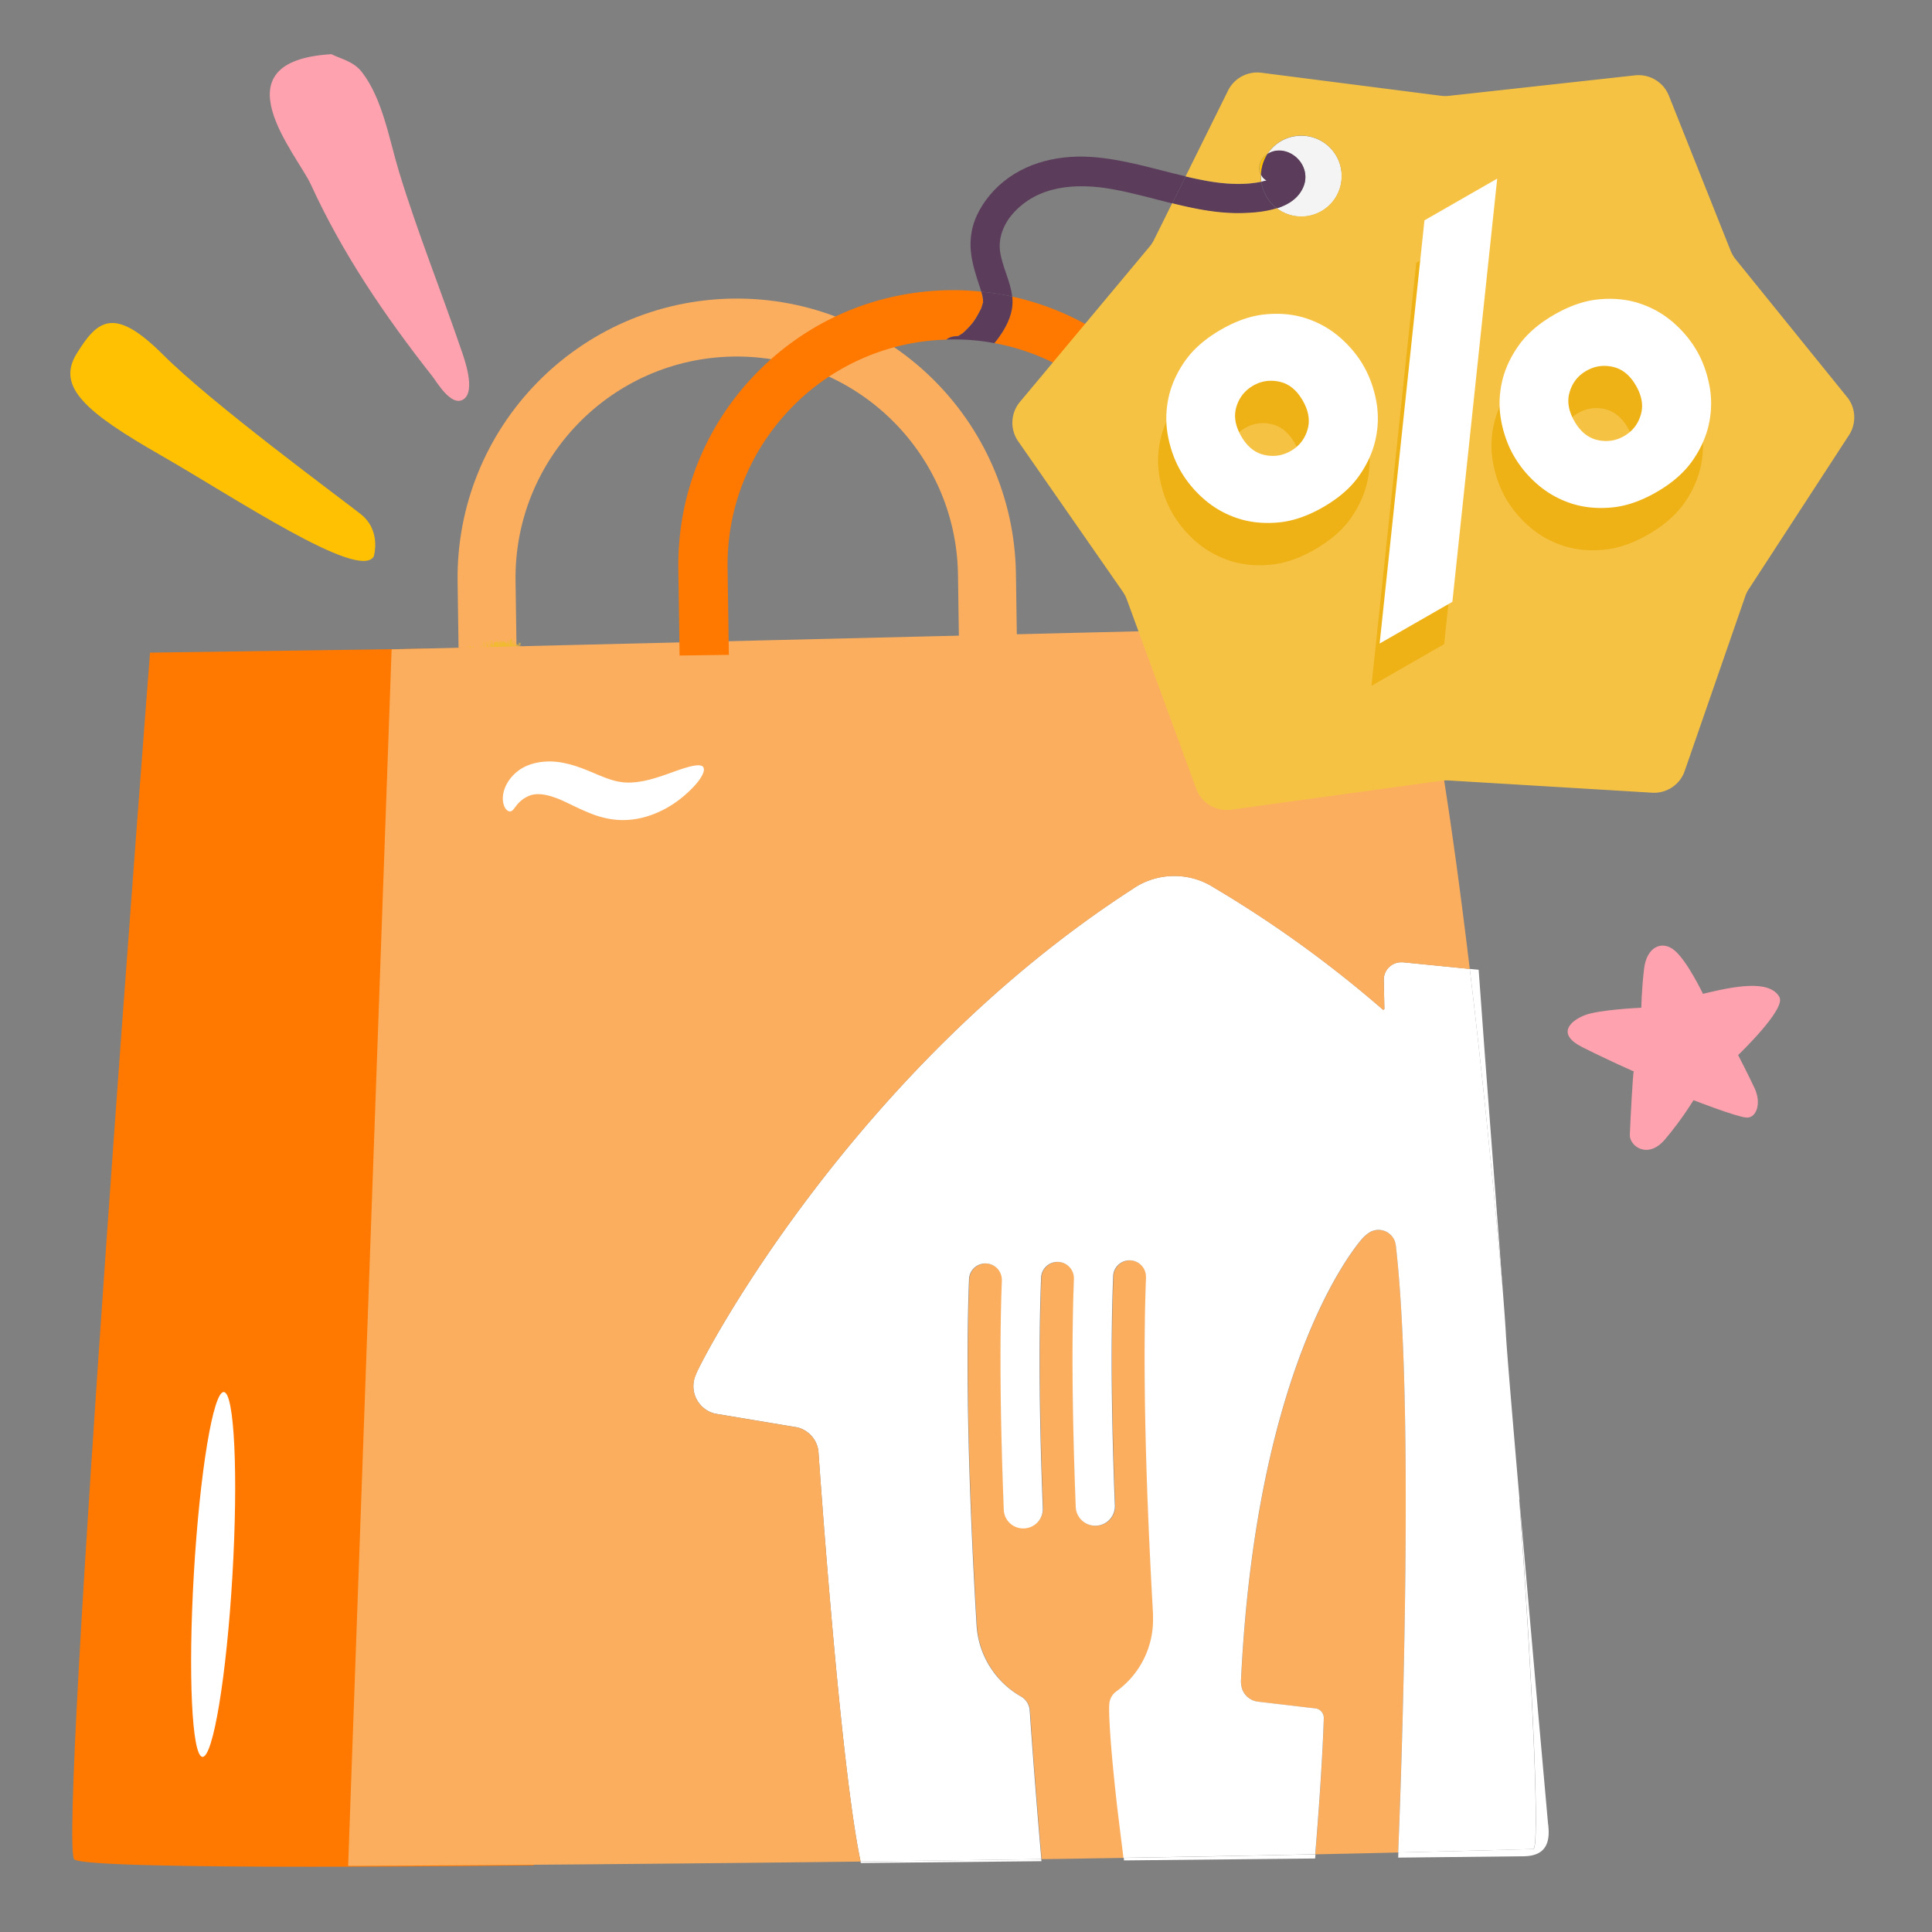 <svg id="Illustration" xmlns="http://www.w3.org/2000/svg" viewBox="0 0 200 200"><rect x="0" y="0" width="200" height="200" fill="#808080" stroke="none"/><defs><style>.cls-1{fill:none}.cls-4{fill:#f0ba31}.cls-5{fill:#f4f4f4}.cls-6{fill:#ffecd6}.cls-7{fill:#ffa2af}.cls-8{fill:#fbae5e}.cls-9{fill:#fff}.cls-11{fill:#ffc101}.cls-12{fill:#ff7800}.cls-13{fill:#5b3d5b}</style></defs><path class="cls-11" d="M38.67 57.64c-1.61 2.43-14.27-6.06-21.99-10.49-7.73-4.43-10.88-7.08-8.75-10.53s3.84-5 8.92.07c5.07 5.08 18.27 14.78 20.48 16.52 2.21 1.74 1.35 4.43 1.35 4.43z"/><path class="cls-7" d="M34.31 5.61c-12.08.71-3.56 10.37-2.13 13.49 3.26 7.12 7.63 13.57 12.55 19.82.47.59 1.97 3.22 3.23 2.43 1.36-.85.05-4.36-.2-5.1-2.09-6.12-4.53-12.18-6.43-18.39-1.02-3.33-1.7-7.6-3.86-10.39-.89-1.15-2.23-1.38-3.16-1.86zM184.22 103.24c-1.02-1.9-4.78-1.12-7.93-.36 0 0-1.57-3.29-2.89-4.45s-2.93-.42-3.2 1.82-.29 4.07-.29 4.07-4.43.19-5.9.79c-1.47.59-2.9 1.93-.23 3.28s5.44 2.57 5.35 2.52-.37 5.41-.41 6.57 1.86 2.58 3.65.46c1.79-2.12 2.94-4.05 2.94-4.05s4.44 1.73 5.48 1.8 1.58-1.48.84-3.05c-.74-1.57-1.7-3.42-1.7-3.42s4.95-4.73 4.28-5.98z"/><path d="m50.5 69.14-.13-8.96c-.2-14.3 11.23-26.06 25.53-26.27 14.3-.2 26.06 11.23 26.27 25.53l.13 8.96" style="stroke:#fbae5e;stroke-miterlimit:10;stroke-width:6px;fill:none"/><path class="cls-12" d="M7.7 192.51c-1.79-1.19 7.83-124.95 7.83-124.95l51.23-.73-11.5 126.27s-45.77.59-47.55-.6z"/><path class="cls-6" d="M68.58 83.31s0-.01-.01-.02c0 .03.01.04.01.02zM67.25 83.53s-.04-.04-.06-.05c0 .02.01.05.02.06l.03-.02zM60.86 82.26v-.07.08zM65.77 83.96s-.04.01-.06.03c.04 0 .05 0 .06-.03zM67.7 83.84s-.04-.03-.05-.03c.02.02.03.03.05.03zM68.58 83.25c0 .06.04.03 0 0zM68.98 82.98h-.04c.01.01.03.02.04 0zM68.9 82.97h.04c-.01-.01-.02-.02-.04 0zM54.44 81.42s.05.06.08.08c.06-.22-.14 0-.05-.2-.03 0-.05.03-.07.06l.05.21c.05-.08-.04-.07-.01-.15zM60.46 81.84v.02c0-.1 0-.13-.04-.17-.04.15.04.36-.03.53.01-.02.04-.01.06 0-.04-.13 0-.27.02-.38zM60.44 82.22v.01c0 .02 0 .04.01.05.01 0 .02 0 .03.02 0-.04-.03-.07-.05-.08zM55.48 81.47l.04.02c-.02-.04-.03-.04-.04-.02zM65.77 81.28s.03-.04.04-.07c-.02.01-.03.04-.04.07zM61.2 82.02s.02.03.04.03c0 0 .01 0 .02-.01l-.06-.02zM58.82 84.12c.02-.24-.02.02-.08-.12l-.04.13s.09 0 .12-.01zM54.4 81.35v.02-.02zM57.37 84.23s-.02-.02-.02-.03c0 .01.01.03.02.03zM60.73 82.31h.19l-.06-.05c-.02.12-.11-.09-.13.05zM63.48 81.89s.08-.15.03-.22c-.02.09-.08-.06-.09.07v-.01c.03.08.06.15.07.16zm-3.03.95c0-.1.02-.21 0-.29 0-.03-.02-.06-.01-.08-.03-.02-.05-.04-.07-.01 0 .33-.05.38.07.38zM61.42 81.45h-.03.03z"/><path class="cls-6" d="M60.39 82.46s.03.05.07.09c0-.04-.03-.07-.07-.09zM67.22 83.96s-.01.01-.02.03c0-.01.01-.02.02-.03zM67.27 83.9s.11-.03.12-.14c-.06.05-.11.08-.17.2.03-.01.06.06.05-.06zM66.74 83.87c.03-.06.07-.03.05-.13-.02-.04-.07.06-.05.13zM63.02 81.12c-.05-.05-.08 0-.06.13.06 0 .02-.09.06-.13zM62.89 81.29l-.01-.07-.04-.11.05.18zM62.53 81.09s.01-.05.02-.06c-.02.02-.04.04-.02.06zM62.56 81.02zM62.58 81.06v-.08s-.01.02-.03.03c0 0 .02 0 .03.04zM62.42 81.07l.08.22c.07-.11-.08-.11-.02-.34l-.05.13zM62.18 81.14c-.07-.07-.15.28-.19.02-.18.14.06.43-.15.54.2.13.08-.5.26-.36-.09-.16.05-.13.08-.19zM62.23 81.57c0-.13-.08-.14-.1-.05.02.01.07.19.1.05zM61.83 81.27l-.06-.1-.01.08.07.02zM61.62 81.22l.05-.15c-.02.06-.1.05-.05.15zM61.31 81.04c-.05-.05-.09.3.02.22h-.03c0-.07-.06-.19 0-.22zM60.65 81.61s.08-.04.07-.11l-.09.07.03.04zM60.69 82.46c.04.21.09-.02.16.05-.07-.04-.07-.07-.16-.05zM60.52 81.32c.02-.09.07-.03.09-.02-.02-.12-.08-.09-.09.02zM60.37 81.4c-.03-.08 0-.12-.02-.18-.07-.09-.14-.08-.18.04.02.09.05.33.03.44.11-.08.15-.47.21-.17l.08-.37c-.09-.06-.06.26-.12.24zM60.62 82.09l-.06-.12c.02.12-.03.14-.06.18.02.27.09-.04.12-.06zM59.78 81.58l-.12.07.04.01.08-.08zM59.69 81.5v-.08l-.09.15.09-.07zM59.56 81.41l.02.01.07-.07-.09.06zM59.3 81.37l.03.11s.1.09.09-.06c-.03.05-.09.04-.11-.05zM58.55 84.28c.02-.08 0-.14-.01-.21l-.03.19s.03-.03.04.01zM58.39 83.97l-.08.22c.11.03.12-.14.21-.18-.04-.07-.09.09-.14.03l.02-.08zM56.55 83.87c0-.14-.02-.12.05-.22-.09.09-.17.06-.28.09.02.09-.05.25-.01.21l.12-.09v.1c.07.11.03-.16.13-.09zM51.71 82.54c0-.07 0-.13-.02-.19-.07.08.04.18.02.19z"/><path class="cls-8" d="M114.86 176.46c.02-.54.29-1.05.73-1.36a9.154 9.154 0 0 0 3.81-7.62v-.39c-.65-11.43-1.12-24.46-.73-34.78v-.13c0-.94-.76-1.7-1.7-1.7s-1.7.76-1.7 1.7c-.28 7.05-.15 15.42.18 23.67a2.03 2.03 0 0 1-1.95 2.1 2.03 2.03 0 0 1-2.1-1.95c-.32-8.19-.46-16.49-.19-23.53v-.13c0-.94-.76-1.7-1.7-1.7s-1.7.76-1.7 1.7c-.28 7.1-.15 15.5.18 23.79a2.023 2.023 0 0 1-4.04.16c-.32-8.23-.46-16.59-.19-23.66v-.13c0-.94-.77-1.7-1.71-1.7s-1.7.76-1.7 1.7c-.42 10.61.09 24.14.79 35.85a9.164 9.164 0 0 0 4.6 7.29c.51.3.85.83.89 1.42.01.18.04.4.04.57.41 5.85.87 11.45 1.17 14.83 2.83-.04 5.68-.09 8.53-.13-.17-1.37-.41-3.25-.69-5.62-.95-8.5-.78-10.25-.78-10.25zM144.54 129.24c-.02-.28-.08-.55-.16-.81a1.54 1.54 0 0 0-.23-.39c-.6-.79-1.73-.95-2.52-.35-.19.13-.37.29-.53.46 0 0-10.96 11.69-12.62 45.73-.02.3.01.61.09.9.23.76.91 1.31 1.7 1.39l5.86.69c.51.04.9.45.92.96 0 0-.13 5.06-.89 14.14 2.89-.06 5.76-.12 8.58-.19.13-3.4.4-10.75.59-19.48.3-14.2.39-32.39-.8-43.06z"/><path class="cls-9" d="M116.36 192.59c6.66-.07 13.56-.14 19.78-.2.01-.15.02-.29.04-.43-6.54.14-13.21.26-19.85.37l.03.26zM89.11 192.86l18.7-.19c0-.07-.01-.15-.02-.22-6.39.09-12.68.18-18.71.25l.03.16zM153.07 100.39l-.92-.09c1.29 10.74 2.44 22.29 3.43 33.44-.59-7.96-1.84-23.79-2.51-33.35zM160.26 188.87c-.07-.75-1.71-19.12-2.97-33.64 1.48 20.62 2.1 36.16 1.45 36.18-4.5.13-9.19.25-13.98.36 0 .19-.01.37-.02.53 7.2-.07 12.31-.13 13.02-.14 2.75-.04 2.63-2.11 2.51-3.3z"/><path class="cls-9" d="M157.3 155.23c-.72-8.35-1.32-15.43-1.41-17.13-.04-.76-.15-2.3-.31-4.36-.98-11.15-2.14-22.7-3.43-33.44l-6.92-.69h-.22a1.8 1.8 0 0 0-1.76 1.84l.06 2.96c0 .06-.05.11-.11.11-.03 0-.05 0-.07-.03-5.44-4.72-11.29-8.95-17.48-12.62a7.517 7.517 0 0 0-4.25-1.19c-1.5.03-2.96.51-4.19 1.37-29.02 18.78-44.59 48.63-45.18 50.26a2.923 2.923 0 0 0 2.01 4.03l8.51 1.42c1.15.29 2.01 1.25 2.17 2.43.1 1.44 2.25 32.56 4.37 42.51 6.04-.07 12.32-.15 18.71-.25-.3-3.39-.76-8.98-1.17-14.83 0-.18-.03-.4-.04-.57-.04-.59-.38-1.13-.89-1.42a9.149 9.149 0 0 1-4.6-7.29c-.7-11.71-1.2-25.24-.79-35.85 0-.94.76-1.7 1.7-1.7s1.7.76 1.7 1.7v.13c-.27 7.07-.12 15.42.2 23.66a2.01 2.01 0 0 0 2.1 1.94 2.01 2.01 0 0 0 1.94-2.1c-.33-8.29-.46-16.69-.18-23.79 0-.94.76-1.7 1.7-1.7s1.7.76 1.7 1.7v.13c-.27 7.04-.13 15.33.19 23.53.04 1.12.98 1.99 2.1 1.95 1.12-.04 1.99-.98 1.95-2.1-.33-8.25-.46-16.63-.18-23.67 0-.94.76-1.7 1.7-1.7s1.7.76 1.7 1.7v.13c-.39 10.31.08 23.35.73 34.78v.39a9.132 9.132 0 0 1-3.8 7.62c-.44.32-.71.82-.73 1.36 0 0-.17 1.76.78 10.25.28 2.37.52 4.25.69 5.62 6.63-.11 13.3-.23 19.85-.37.76-9.08.89-14.14.89-14.14a.995.995 0 0 0-.92-.96l-5.86-.69c-.8-.08-1.47-.63-1.7-1.39-.08-.29-.11-.6-.09-.9 1.65-34.04 12.62-45.73 12.62-45.73.16-.17.34-.33.53-.46.79-.6 1.92-.44 2.52.35.09.12.17.25.23.39.09.26.14.53.16.81 1.19 10.67 1.1 28.86.8 43.06-.18 8.72-.45 16.07-.59 19.48 4.79-.11 9.48-.23 13.98-.36.65-.02.04-15.56-1.45-36.18z"/><path class="cls-4" d="M54 66.89c-.04-.18-.02-.06-.02-.03l.02.03zM53.98 66.86l-.02-.02s.01.03.02.02zM53.86 66.76c-.02-.14.06.04.02-.18-.05-.12-.07-.06-.02.18zM53.93 66.89l-.03-.12.03.19v-.07zM53.97 66.99l-.02-.04v.12l.02-.08zM53.77 66.69v-.04c.07.15.06.22.1.32.03 0-.08-.33-.03-.29-.04-.15-.05.01-.11-.22-.05-.07.03.14.04.23zM52.84 68.28v-.02c0 .02.01.04 0 .02zM52.55 68.54s-.02-.04-.03-.04c0 .02.02.04.02.06v-.02zM52.94 67.79s.02.04.03.05c-.01-.03-.02-.05-.03-.05zM50.54 67.52s0-.04-.02-.07v.06h.02zM52.26 69v.03s.01 0 0-.03zM53.06 67.74s0 .02.01.02v-.02zM52.74 68.82s-.02-.03-.02-.02c0 .02.02.02.02.02zM53.38 66.52s-.01 0 0 .02c.01.03.02.04 0-.02zM53.26 66.57c0-.03 0-.02 0 0zM53.18 66.57c0-.02 0-.02 0 0zM53.37 66.54c-.03-.09-.11-.39-.04-.06v.04c-.01-.07 0 .06 0 .07 0 .03.02.06.02.08 0 0 .01 0 .03.03.03.07 0-.09-.01-.16zM52.83 68.22c.02.06.02.03 0 0zM52.87 67.95h-.01c0 .01.01.02.01 0zM53.29 67.93v-.01.01zM52.85 67.94h.01c0-.01-.01-.02-.01 0zM53.13 67.78zM48.63 66.9s.03.05.04.08c-.04-.22-.04 0-.06-.19v.07l.06.2c0-.08-.03-.07-.04-.15zM50.33 67.12v.02c-.02-.09-.02-.12-.05-.17.03.14.1.35.12.51 0-.02 0-.01.02 0-.04-.12-.07-.26-.09-.37zM50.42 67.49v.01c0 .02.01.04.02.05l.01.02c-.01-.04-.02-.06-.03-.08zM48.92 66.92s0 .01.01.02c-.01-.04-.02-.04-.01-.02zM51.61 66.41v-.07.07zM50.57 67.27s.01.02.02.03v-.01l-.02-.02zM50.45 69.39c-.05-.23 0 .02-.05-.11l.02.13s.02 0 .03-.02zM48.61 66.84v.02-.02zM50.1 69.53s0-.02-.01-.03c0 .01 0 .02.01.03z"/><path class="cls-4" d="M50.52 67.57h.05l-.03-.05c.02.12-.05-.09-.02.05z"/><path class="cls-4" d="m50.69 69.47.04.14c-.03-.31.14.1.06-.33.19.48-.08-.45.09-.02l-.02-.07c.2.04.45.25.55-.03l.03.1c.31.1.51-.17.79-.16 0-.1-.07-.31-.08-.43.01 0 .03-.01.06.11 0 .07.04.18.04.22.03-.02.1.11.09-.04l-.06-.15c0-.07.02-.03.03-.02.02.08.08.25.08.29-.05-.4.09.16.09 0-.08-.33-.09-.62-.11-.87l.04.08s.06.24.03.23c.05.09.04-.06.08-.01a.873.873 0 0 1-.05-.23c.03.04.07.21.1.22v.11c.05.12.02-.05.03-.07.04.14.07.16.11.31-.02-.2.01-.09 0-.22-.07-.14-.04-.18-.07-.3l-.02.06c.07.08 0 .03.06.26-.05-.1-.07-.4-.1-.35 0-.13.05-.03.04-.23-.01.05-.04-.16-.07-.22.03-.02.03.08.08.23.02-.01.06.12.03-.06.05.06.04.18.08.27.03.17-.13-.18.01.34-.01 0 .02.21 0 .21.04.06.11.23.1.1l-.08-.29s-.03-.21-.01-.19c.02.09.06.21.07.18-.01-.04-.02-.03-.03-.08.02-.03-.03-.23-.01-.29-.05-.07-.07-.16-.13-.28-.05-.21 0-.03.02-.06 0 .03 0 .03.02.07v-.1c.04.08.06.3.12.39.06.17 0-.1.04 0 0-.02-.01-.04-.02-.05l.01.01v-.01c0-.03.03-.02 0-.18.02.07 0-.02 0-.07 0-.06-.03-.25.05 0 .03.02.07.1.08.18l.05.05.05.2c.02-.06-.02-.18-.05-.39.05.11.07 0 .06-.07h.01l-.03-.08s0-.1.01-.11c0-.02-.01-.03 0 0l.01.01c0 .02 0 .02 0 0l.02.07c.08.21 0-.13.04-.06v.02c.03.05.12.33.08.16v-.06l.02.03s-.01-.02-.02-.03c0-.06-.02-.13-.01-.09l.04.03s.01 0 .01-.03l.03.08s.02.03.03.06c.11.28.02-.16.13.08-.03-.14-.06-.2-.08-.27-.02-.11-.02-.21-.03-.29.07.19.17.34.23.62.04.01-.05-.17-.06-.27s-.05-.11-.09-.22c-.04-.15-.02-.2 0-.16l.05.21c.01-.08-.08-.4-.11-.62.05.08.08.27.14.46v-.06l.05.16c0-.05-.03-.2.01-.14.02.15.07.14.1.35.03.05-.05-.26.01-.05-.04-.17-.03-.08-.05-.13-.07-.24 0-.12 0-.19.03.13.03.15.07.23-.02-.1-.03-.17.01-.06-.04-.16.01-.04.03-.03a.997.997 0 0 1-.1-.28c0-.07 0-.1.02-.08l-.03-.07c-.04-.24.07.16.08.08.01.1 0 .1.03.22 0-.08-.02-.2-.02-.28l.08.23c-.03-.12.03 0-.02-.15.05.1.03.2.06.31.06.1-.04-.27.05-.04l.03.15s.01-.08.03 0c-.01-.05-.01-.03-.02-.03-.08-.32-.01-.24-.1-.56l-.02-.02c0-.07-.04-.3 0-.18.04.1.05.23.06.31.03.02-.08-.37-.04-.34-.03-.05-.05-.17-.07-.25-.02-.02-.07-.07-.02.06v.03c.03.09.03.12.04.16-.02 0-.05-.15-.07-.21-.05-.04.08.33.05.33l-.02-.06c0 .09-.01.11.04.31-.07-.21-.01.09-.06-.03-.12-.47.06.02 0-.24-.04-.09-.05-.23-.07-.33v.21c-.02-.06-.09-.29-.06-.12 0 .07.05.26.02.2-.01-.04-.03-.12-.04-.15-.03-.04.01.11.02.15-.03-.04-.04-.19-.07-.24.03.19-.04-.04-.05-.02.08.26.03.38.13.6v.19c-.04-.13-.06-.38-.13-.6h.03c-.09-.33 0 .23-.12-.13-.02-.01 0 .04-.08-.12l.08.29c-.03-.06-.08-.22-.1-.28 0 .02-.01.02-.03 0 0-.04-.02-.08-.01-.1-.05-.16-.04-.1-.02-.01.01.08 0 .07 0 .07l-.02-.11s0 .06.01.11v.03c.02.05.07.22.1.29-.07-.11-.08-.04-.17-.27-.02-.09-.04-.19-.04-.2-.03-.04 0 .11.03.24v.01a.777.777 0 0 0-.06-.16c0-.03-.02-.05-.03-.06.06.23 0 .13.02.23.01.02.02.02.03 0 .03.16.06.34.02.22-.02-.15-.09-.24-.07-.31-.1-.29.04.22-.01.12l-.05-.11c-.04-.17 0-.09-.02-.15v.02c-.03-.13.04-.06.02-.26l-.08-.08c-.02.22-.16.01-.12.4 0 .02.01.05.03.11v-.04.13c-.05-.16-.09-.18-.14-.3q.04.1.08.23c.04.17.06.24.02.19-.03-.12-.02-.12-.06-.21.02.06.04.14.03.16-.03-.08-.05-.09-.09-.21 0-.03.01 0 .02.02 0-.03-.05-.1-.06-.21v.04c-.05-.1-.04-.16-.07-.22-.01.09.04.37.04.46a4.29 4.29 0 0 1-.07-.26c-.04-.08.03.31 0 .33-.02-.08 0-.05 0-.09-.11-.08-.17-.07-.32-.31l.05.28-.07-.18c-.13-.16-.14.04-.19.14-.02.02-.06-.19-.1-.26-.06-.02 0 .3-.02.37-.02-.09-.07-.33-.09-.33.02.08.05.21.02.16l-.02-.09c-.04-.12-.03 0-.06-.05-.04.02-.03.22 0 .54-.05-.02-.07-.3-.1-.36.05.09 0-.05-.01-.15 0 .08 0 .13-.06-.06-.02.02-.03.01-.01.15 0-.07.03.03.04.13-.03-.06-.06.02-.12-.23-.08.07-.21.05-.31.09.02.13.03.05.04.14.02.17-.04-.08-.03.06l-.03-.14v.38c-.04-.15-.06-.12-.06-.22 0 .03-.2-.65-.18-.51l.18.64c.02.06-.01.03 0 .07-.05-.12-.1-.27-.11-.26-.05-.16-.02-.13 0-.13-.07-.27-.09-.16-.13-.41-.01.05.04.14.05.24l-.04-.05.04.09c0 .09.05.29-.01.15l.04.27c-.06-.21-.03-.03-.06-.08l-.03-.14s-.03-.02-.06-.1c-.04-.19.03.04-.01-.14l-.04-.06c.03.12.04.22.08.29.04.23.08.42.03.41-.07-.2-.03-.19-.09-.39-.07-.08.08.55.05.53-.06-.08 0 .11-.04.14-.03-.14-.06-.14-.11-.28l-.02-.15s-.02 0-.05-.11c.05.19 0 .19 0 .29l.05.16c0 .06 0 .17-.04.13-.02.06.03.2.05.38-.05-.14-.09-.32-.14-.49.03.08.03.03.06.08 0-.15-.06-.5 0-.43-.09-.4-.01.05-.07-.08v-.05c0-.05 0-.12-.04-.32-.01.05.09.4.01.24 0 .12-.09-.19-.11-.21.02.15.11.47.06.41l-.04-.22s.07.33.03.33c.02.02.04.22.07.22.02.12 0 .15-.04.09 0 .04.02.08.04.15.06.15 0-.16.07.06l-.05-.24a2 2 0 0 1 .11.37c0-.01 0-.05.01 0 .1.36-.06-.12.02.18v-.03c.07.23.03.21 0 .2-.05-.1-.08-.14-.12-.31v-.08c-.04-.13 0 .09-.02.09 0-.02-.01-.04-.02-.05 0 .01 0 .03.01.05 0 0-.01-.03-.03-.07-.02 0-.01.1-.04.05l.04.15-.02-.08s.06.09.08.2c0 .11-.08-.18-.12-.3-.05-.23.03 0 .02-.09-.07-.22-.04-.02-.11-.16-.05-.25.04 0-.02-.24-.04-.04 0 .14-.04.09-.03-.12 0-.13-.05-.28l-.04-.07s-.09-.31-.07-.38c-.04-.1.03.21-.03.06.03.11.1.3.11.4l-.04-.07c-.04-.12-.05-.27-.09-.37v.09c.02.07.04.11.06.21-.03-.08.05.29.07.41-.01 0-.03-.02-.06-.1.02.23-.02.23 0 .45-.02-.15-.07-.25-.11-.36.02-.04-.05-.27-.09-.42 0 .03.05.27.07.35-.05-.09.03.17-.04.01-.03-.08-.05-.23-.08-.32-.03 0 .07.29.02.24 0-.03 0-.04-.02-.08-.03-.05-.02.07.01.19-.1-.3-.04.04-.11-.25-.02.09.05.16.07.27.02.14-.04.03-.06 0 0 0 0-.09.02-.05l-.06-.2c-.08-.13.09.47 0 .31 0-.11-.03-.16-.06-.31 0 .05-.04 0 .02.16-.02-.01-.04-.05-.06-.08 0 .08 0 .14.03.28-.03-.02-.08-.16-.12-.24 0 .16-.12-.08-.13.09s.09.28.05.28c-.06-.25-.07-.16-.12-.29-.08-.12-.04.21-.13.05-.01-.05-.03-.12-.02-.13-.06-.07-.07-.01-.11-.02V67c-.11-.19-.09.07-.13.14 0-.03-.03-.13-.03-.16-.04-.05-.09-.08-.05.16-.1-.24 0 .08-.11-.15-.01-.04 0-.04 0-.05-.04-.08-.05-.05-.08-.07 0 .17.07.5 0 .42-.09-.34.01-.09-.06-.37 0 .06.01.14-.02.06-.03-.14-.02-.08-.05-.21-.03-.09.05.37.04.34.02.07.03.1.04.09.04.21-.05.03-.05.12 0 0 .05.06.09.23-.05-.06.02.27.03.41-.07-.15-.05-.29-.12-.53-.03-.09-.09-.27-.1-.37-.04-.04 0 .17-.02.23l-.02-.07s.01.34-.05.21l.04.07s-.02.03 0 .17c-.03-.11-.08-.21-.09-.3.08.37-.02.24.05.59-.03-.09-.06-.24-.08-.32.03.03.06.09.03-.05-.02 0-.06-.08-.07-.16.04.23.02.33.07.56-.04-.11-.07-.17-.12-.35-.03.13.18.57.11.58-.08-.17-.04-.25-.09-.3v-.03c-.16-.47.07.35.03.34-.07-.26-.03-.19-.1-.38-.01.07.08.47.02.39l-.02-.11s-.07-.02-.08 0c-.01-.05 0-.04 0-.06-.06-.09.02.14-.06-.04l.02.13c.04.09.1.21.08.05.02.15.12.32.17.55l-.02-.09c.15.37.22.4.32.53-.03-.28.09.09.09-.11-.07-.31 0-.06.01-.13 0 .04.06.23.08.27-.01-.08-.01-.11-.01-.14.03.1.14.34.11.13.05.09.02.1.03.16.05.15-.01-.13.02-.02 0 0 0 .03.01.05.03-.02.07.05.12.08-.08-.3 0-.12 0-.23.02.1.05.11.07.16l-.04-.23c-.03-.19.06.13.06.02l-.02-.05c0-.09.09.07.15.23 0-.63.33.27.46.06-.01-.09-.05-.15-.07-.29 0-.04.02-.03.03-.04-.03-.08 0 .02-.03-.06v.09s0-.03-.02-.07v.08c0-.08-.06-.31-.02-.23v.06c.02.01 0-.09.02-.04.03.05 0-.02.03.07l.08.11c-.05-.27.05-.03.06 0 .05.2-.02.07.02.27l.06.14-.04-.16.04.04v.03c0-.06-.02-.13 0-.07 0 .02.02.06.02.07v-.09c.03.17.02.05.07.24.08.08 0-.28.12-.03-.03-.09-.06-.3-.04-.27.02.04.03.09.05.16v-.1c.1.29.07.09.14.18l.02.08c-.01-.1-.02-.19.01-.16l.04.17c.06.11-.07-.36-.02-.26-.05-.18-.09-.27-.14-.44.05.18.09.2.05.07 0-.08.02 0 .03.04v-.11s.06.23.08.34c-.03-.2.02-.07.05-.04v.08l.05.03c-.02-.15 0-.16.05-.09l.05.24c.05.12-.01-.08-.02-.13 0-.12.04.04.09.17-.02-.26.18.37.12 0zm2.56-1.65v-.03s-.02-.08 0 .03zm-.24-.01c0-.1.02.01.04.08-.04-.06-.04.02-.08-.05.02.05.03.11.05.15-.01 0-.04-.06-.07-.18-.05-.24.11.13.06 0zm.2-1.3s0 .04.01.05-.01-.05-.01-.05zm-.08.24c-.02-.05-.03-.08-.04-.1.02.06.04.11.04.1zm-.34-.22c-.03-.1-.04-.06-.04-.04 0 0 .02.04.04.04zm-1.64.54s-.01-.14-.05-.21c.02.09-.04-.06 0 .07v-.01c.03.08.05.15.06.15zm-.58 1.01c-.02-.1-.05-.21-.07-.28a.31.31 0 0 1-.02-.08c-.01-.02-.02-.04-.02 0 .08.32.08.37.11.36zM50.49 66.71z"/><path class="cls-4" d="M50.47 67.72s.02.05.04.08a.191.191 0 0 0-.04-.08zM53.92 67.47v.03l.04.09c0-.11-.04-.25-.07-.41.02.15-.02.08-.04.14l.07.15zM53.63 66.41s-.05-.15-.05-.16l.02.1.03.06zM53.2 66.03l.05.08c-.01-.09-.08-.23-.05-.08zM53.75 67.68v-.11c-.05-.08-.06-.07-.03.05 0-.07.02.06.03.06zM53.13 66.02c.04.19-.05-.08 0 .1 0-.05.05.09 0-.1zM53.62 67.84c.06.18.03.02.05.05-.01 0-.08-.18-.05-.05zM53.14 66.6c-.03-.14-.02-.13 0-.1 0 .04.02.11.02.13v-.16c-.04-.09-.08-.15-.12-.32.02.13.06.32.1.45zM53.59 67.87s.07.17.08.16c-.03-.09-.07-.23-.08-.2l-.04-.16c-.05-.11.06.21.04.21zM52.97 66.25l.03.07c-.02-.13.02-.07-.02-.28-.02.02-.02.11 0 .21zM53.45 67.59l.06.22s-.02-.07-.03-.13c.01.03.03.05.02 0-.01.04-.05-.18-.05-.1zM53.45 67.85v.1l.08.24c0-.09-.03-.14-.08-.34zM53.39 67.71v-.04l.04.34c-.02-.14 0-.12-.04-.3zM52.59 66.37c.02.1.07.21.04.11-.02-.08-.08-.2-.04-.11zM53.14 68.13c-.03-.07-.03.07-.02.14 0-.05.06-.02.02-.14zM53.11 68.3v-.03.03zM52.64 68.95v.03-.03zM52.64 68.89s.02-.03 0-.14v.2c0-.01.03.06 0-.06zM52.49 68.88c0-.06 0-.03-.02-.13-.01-.04 0 .06.02.13zM50.84 66.34s-.02 0 .02.13c.01 0-.02-.09-.02-.13zM50.84 66.5l-.02-.06-.03-.11.05.17zM50.7 66.32s0-.05-.01-.06c0 .02 0 .04.01.06zM50.69 66.25z"/><path class="cls-4" d="m50.71 66.3-.02-.07v.03l.02.04zM50.66 66.31l.07.21c0-.11-.05-.1-.09-.33l.02.13zM50.62 66.38c-.03-.06.03.27-.05.03-.01.14.12.41.09.52.08.12-.1-.49-.02-.36-.06-.15-.02-.13-.03-.19zM50.74 66.8c-.03-.13-.05-.13-.04-.05 0 .01.07.18.04.05zM50.56 66.52l-.04-.09.01.08.03.01zM50.49 66.48l-.02-.15c.01.06-.01.05.02.15zM50.37 66.32s.05.29.06.21c-.01-.06-.06-.18-.05-.21zM50.33 66.9s.01-.04 0-.11V66.9zM50.55 67.71c.06.2.02-.02.05.04-.03-.03-.03-.06-.05-.04zM50.22 66.61c-.02-.09 0-.03.02-.02-.03-.12-.04-.08-.02.02zM50.2 66.69c-.03-.08-.03-.11-.05-.17-.04-.09-.06-.07-.04.04.03.09.1.32.12.43 0-.08-.08-.46.01-.17l-.07-.36c-.04-.05.05.25.03.24zM50.44 67.35l-.05-.12c.03.11.03.14.03.18.07.26.01-.05.02-.06zM50.09 66.89l-.02.07.02.01v-.08zM50.05 66.81l-.02-.07.01.14.01-.07zM49.99 66.73l.01.01v-.07l-.01.06zM49.91 66.7l.03.11s.05.09 0-.06c0 .05-.02.04-.04-.05zM50.42 69.54a1.17 1.17 0 0 0-.05-.2l.04.19s0-.03.01.01zM50.3 69.25l.03.22s0-.14.01-.18c-.03-.06 0 .09-.03.04v-.07zM49.79 69.21c-.03-.14-.03-.12-.04-.21 0 .09-.03.07-.05.09.03.09.05.24.05.2v-.09l.03.09c.05.1-.03-.16.02-.09zM48.18 68.08c-.01-.07-.03-.13-.05-.19 0 .08.05.17.05.19z"/><path class="cls-9" d="M23.17 144.1c-1.1-.06-2.49 8.34-3.1 18.77-.61 10.43-.21 18.94.89 19 1.1.06 2.49-8.34 3.1-18.77s.21-18.94-.89-19z"/><path class="cls-8" d="m82.55 147.77-8.51-1.42c-1.3-.3-2.23-1.45-2.26-2.78-.01-.43.08-.85.25-1.25.59-1.64 16.16-31.49 45.18-50.26a7.585 7.585 0 0 1 4.19-1.37c1.5-.03 2.98.38 4.25 1.19 6.19 3.67 12.04 7.9 17.48 12.62.02.02.05.03.07.03.06 0 .11-.05.11-.11l-.06-2.96c-.02-.99.77-1.81 1.76-1.84h.22l6.92.69c-1.71-14.27-3.65-27.11-5.7-35.65L40.54 67.22l-4.5 125.94s23.52-.1 53.05-.45c-2.12-9.95-4.27-41.07-4.37-42.51a2.907 2.907 0 0 0-2.17-2.43z"/><path class="cls-1" d="m132.1 18.19.01-.02c.1 0-.02-.12-.01.02zM132.19 18.58s.04 0 0 0z"/><path class="cls-12" d="M99.14 34.8c.01-.02.07-.03.12-.05.11-.07.23-.13.34-.21.02-.01.03-.02.04-.03.04-.04.09-.07.13-.11.27-.25.53-.51.77-.79.21-.24.25-.31.49-.68.19-.29.34-.6.5-.91.02-.05.04-.07.04-.07 0-.02.01-.05.04-.12.05-.14.09-.28.13-.42 0-.03.01-.07.02-.1v-.25c-.03-.29-.1-.58-.18-.87-1.09-.11-2.2-.17-3.31-.15-7.6.11-14.7 3.17-20 8.62-5.3 5.45-8.15 12.64-8.05 20.24l.13 8.96 5.1-.07-.13-8.96c-.09-6.24 2.26-12.13 6.6-16.61a23.21 23.21 0 0 1 16.05-7.06c.29-.24.68-.35 1.08-.35-.01-.03 0-.06.08 0zM104.74 32.01c-.23 1.27-.98 2.5-1.81 3.51 4.5.82 8.66 2.97 12.01 6.23 4.47 4.35 6.98 10.17 7.07 16.41l.13 8.96 5.1-.07-.13-8.96c-.11-7.6-3.17-14.7-8.62-20a28.29 28.29 0 0 0-13.72-7.39c.05.43.04.86-.04 1.31z"/><path class="cls-12" d="M99.14 34.8h-.01c.08 0 .17 0 .25.02-.11-.01-.18-.02-.21-.03h-.02zM99.06 34.81s.04.03.07 0h-.07zM99.67 34.51s.04-.03 0 0z"/><path class="cls-13" d="M132.15 18.58c-.08-.02-.05 0 0 0z"/><path class="cls-13" d="M132.97 18.46c.14-.16.21-.15-.24.04-.48.2-.22.05-.5.11.01 0-.04-.01-.08-.03.03.06.05.08 0 0-.05-.01-.09-.02 0 0 0-.01-.01-.02-.02-.03l.02.02c-.02-.04-.04-.09-.05-.12 0-.07.02-.15 0-.21v-.03c-.02.03-.08.1-.08.1-.03.02-.31.19-.43.24-.08.04-.27.09-.48.15.58.33 1.4.3 1.86-.22z"/><path class="cls-5" d="M131.11 18.68c-.11-.06-.22-.13-.3-.22-.12-.12-.2-.25-.27-.39 0 .2 0 .41.02.62 0 .04.01.08.02.12h.04c.14-.03.32-.07.5-.12zM132.1 18.19l.01-.02c.1 0-.02-.12-.01.02z"/><path class="cls-5" d="M132.97 18.46c.14-.16.21-.15-.24.04-.48.2-.22.05-.5.11.01 0-.04-.01-.08-.03h.04c-.02 0-.03-.02-.05-.03-.02-.04-.04-.09-.05-.12 0-.07.02-.15 0-.21v-.03c-.02.03-.08.1-.08.1-.03.02-.31.19-.43.24-.08.04-.27.09-.48.15.58.33 1.4.3 1.86-.22z"/><path class="cls-5" d="M134.03 16.16c.97.75 1.38 2 .91 3.15-.49 1.2-1.54 1.88-2.75 2.26a4.176 4.176 0 0 0 6.68-3.79 4.176 4.176 0 0 0-4.62-3.7c-1.3.14-2.39.86-3.05 1.88.85-.58 2.01-.42 2.82.21z"/><path class="cls-13" d="M112.85 16.24c-3.65-.22-7.38.76-9.95 3.47-1.12 1.19-2.04 2.69-2.32 4.32-.34 1.92.16 3.6.76 5.41.08.24.17.49.24.75 1.08.11 2.15.28 3.2.51-.17-1.58-1.02-3.06-1.25-4.65-.2-1.42.36-2.83 1.29-3.9 2.59-2.97 6.6-3.24 10.36-2.56 2.07.37 4.12.96 6.17 1.47l1.39-2.8c-3.28-.77-6.5-1.81-9.88-2.02z"/><path class="cls-11" d="M130.81 16.29c-.44.5-.56 1.21-.27 1.78.03-.78.27-1.51.67-2.13-.14.1-.28.21-.4.35z"/><path class="cls-13" d="M128.78 22.08c1.04-.04 2.29-.15 3.41-.5a4.167 4.167 0 0 1-1.62-2.76c-1.81.37-3.73.24-5.53-.07-.77-.13-1.54-.3-2.3-.48l-1.39 2.8c2.44.61 4.9 1.1 7.43 1.01zM132.02 18.29s.06-.07.08-.1c0-.14.12-.01.01-.02l-.01.02v.03c0 .06-.01.14 0 .21 0 .03.02.08.05.12.02.01.03.02.05.03h.02H132.16"/><path class="cls-13" d="M131.11 18.68c-.18.05-.37.09-.5.12h-.04c.16 1.14.76 2.11 1.62 2.76 1.21-.39 2.27-1.06 2.75-2.26.47-1.15.05-2.4-.91-3.15-.82-.64-1.97-.79-2.82-.21-.41.62-.64 1.35-.67 2.13.07.14.15.27.27.39.09.09.19.16.3.22"/><path class="cls-13" d="M132.15 18.57s0-.01-.01-.02c0 0-.01 0-.02-.02 0 .02.01.02.02.03zM132.15 18.58h.01l-.01-.01v.01z"/><path class="cls-13" d="M132.16 18.57h.03c-.02 0-.03-.02-.05-.03 0 0 0 .01.01.02h.01zM132.16 18.58c.05.08.04.06 0 0zM99.22 34.79h-.02c.07 0 .07-.01.02 0zM101.58 31.96s.02-.02 0 0zM99.2 34.8zM101.79 31.2l-.03.12v.02c.01.16.02-.13.03-.14zM99.67 34.51s-.01 0-.02.01c-.01 0-.02.02-.03.03.02-.02.04-.03.05-.04zM99.14 34.8h.02c-.04 0-.03-.01.03-.01l.04-.02s.02-.01.03-.02c-.05.01-.11.03-.12.05z"/><path class="cls-13" d="M99.2 34.8h.01c.04-.02.11-.06.13-.06a.45.45 0 0 0-.08.02s-.02.01-.03.02c-.02.01-.03.02-.04.02z"/><path class="cls-13" d="M101.76 31.06v.25c0-.04.02-.08.03-.12 0 .01-.01.3-.03.14v-.02c0 .03-.01.07-.02.1-.04.14-.08.28-.13.42-.02.07-.03.11-.04.12.02-.02-.01.04 0 0 0 0-.02.03-.04.07-.16.31-.32.61-.5.91-.24.37-.28.44-.49.68-.24.28-.5.54-.77.79-.04.04-.08.07-.13.11 0 0 .01 0 .02-.01.04-.03.04-.03 0 0-.01 0-.03.02-.05.04.01 0 .02-.02.03-.03-.01 0-.02.02-.04.03-.11.07-.23.14-.34.21.03 0 .06-.02.08-.02-.01 0-.09.04-.13.06h-.04c.03 0 .1.01.21.03-.08-.01-.17-.02-.25-.02-.03.03-.06.02-.07 0-.4 0-.79.11-1.08.35.12 0 .24-.01.36-.01 1.56-.03 3.1.1 4.6.38.83-1.01 1.58-2.24 1.81-3.51.08-.45.08-.88.04-1.31-1.05-.23-2.12-.4-3.2-.51.09.29.16.58.18.87z"/><path class="cls-13" d="M99.17 34.81h.02c-.06 0-.07 0-.03.01zM99.2 34.8h.02-.01zM99.06 34.81h.08c-.08-.05-.09-.02-.08 0z"/><path d="m191.22 41.12-11.55-14.28c-.21-.26-.38-.56-.51-.87l-6.4-16.07a3.378 3.378 0 0 0-3.49-2.1l-19.26 2.12c-.26.03-.53.03-.8 0l-18.64-2.39c-1.42-.18-2.8.56-3.44 1.84l-4.4 8.89c.76.18 1.53.34 2.3.48 1.81.31 3.72.44 5.53.07 0-.04-.01-.08-.02-.12-.02-.21-.03-.41-.02-.62-.29-.58-.17-1.28.27-1.78.12-.14.26-.25.4-.35a4.206 4.206 0 0 1 3.05-1.88 4.19 4.19 0 0 1 4.62 3.7 4.19 4.19 0 0 1-3.7 4.62c-1.11.12-2.16-.2-2.98-.83-1.12.36-2.37.47-3.41.5-2.54.09-4.99-.41-7.43-1.01l-1.89 3.81c-.12.24-.26.46-.43.66l-13.44 16.1a3.364 3.364 0 0 0-.18 4.07l10.83 15.57c.16.24.3.49.4.76l7.2 19.64a3.355 3.355 0 0 0 3.61 2.17l21.81-3c.22-.03.44-.04.66-.03l21.12 1.27c1.5.09 2.88-.83 3.37-2.25l6.27-18.09c.09-.26.21-.5.36-.73l10.38-15.95c.79-1.22.71-2.81-.2-3.94z" style="fill:#f6c243"/><path d="M136.1 56.89c-1.62.93-3.18 1.46-4.69 1.58-1.51.13-2.9-.02-4.18-.45-1.28-.43-2.42-1.08-3.43-1.96a11.45 11.45 0 0 1-2.44-2.94c-.62-1.08-1.05-2.28-1.3-3.59s-.23-2.63.05-3.95c.28-1.32.85-2.6 1.72-3.84.87-1.24 2.12-2.32 3.74-3.25s3.19-1.46 4.69-1.58c1.51-.13 2.9.02 4.18.45 1.28.43 2.42 1.08 3.43 1.96s1.82 1.86 2.44 2.94c.62 1.08 1.05 2.28 1.3 3.59s.23 2.63-.05 3.95c-.28 1.32-.85 2.6-1.72 3.84-.87 1.24-2.12 2.32-3.74 3.25zm-3.33-5.81c.86-.49 1.44-1.21 1.73-2.17.3-.95.14-1.97-.48-3.05-.62-1.08-1.41-1.73-2.39-1.95-.97-.22-1.89-.09-2.74.4-.86.49-1.44 1.21-1.73 2.17-.3.95-.14 1.97.48 3.05.62 1.08 1.41 1.73 2.39 1.95.97.22 1.89.09 2.74-.4zm13.84-23.89 7.53-4.32-4.64 43.81-7.53 4.32 4.64-43.81zm24 28.15c-1.62.93-3.19 1.46-4.69 1.58-1.51.13-2.9-.02-4.18-.45-1.28-.43-2.42-1.08-3.43-1.96a11.45 11.45 0 0 1-2.44-2.94c-.62-1.08-1.05-2.28-1.3-3.59s-.23-2.63.05-3.95c.28-1.32.85-2.6 1.72-3.84.87-1.24 2.12-2.32 3.74-3.25 1.62-.93 3.19-1.46 4.69-1.58 1.51-.13 2.9.02 4.18.45 1.28.43 2.42 1.08 3.43 1.96 1.01.88 1.82 1.86 2.44 2.94.62 1.08 1.05 2.28 1.3 3.59s.23 2.63-.05 3.95c-.28 1.32-.85 2.6-1.72 3.84-.87 1.24-2.12 2.32-3.74 3.25zm-3.34-5.81c.86-.49 1.44-1.21 1.73-2.17.3-.95.14-1.97-.48-3.05-.62-1.08-1.41-1.73-2.39-1.96-.97-.22-1.89-.09-2.74.4-.86.49-1.44 1.21-1.73 2.17-.3.95-.14 1.97.48 3.05.62 1.08 1.41 1.73 2.39 1.95.97.22 1.89.09 2.74-.4z" style="fill:#eeb217"/><path class="cls-9" d="M136.95 52.51c-1.62.93-3.18 1.46-4.69 1.58-1.51.13-2.9-.02-4.18-.45-1.28-.43-2.42-1.08-3.43-1.96a11.45 11.45 0 0 1-2.44-2.94c-.62-1.08-1.05-2.28-1.3-3.59s-.23-2.63.05-3.95c.28-1.32.85-2.6 1.72-3.84.87-1.24 2.12-2.32 3.74-3.25 1.62-.93 3.19-1.46 4.69-1.58 1.51-.13 2.9.02 4.18.45 1.28.43 2.42 1.08 3.43 1.96s1.82 1.86 2.44 2.94c.62 1.08 1.05 2.28 1.3 3.59s.23 2.63-.05 3.95c-.28 1.32-.85 2.6-1.72 3.84-.87 1.24-2.12 2.32-3.74 3.25zm-3.34-5.82c.86-.49 1.44-1.21 1.73-2.17.3-.95.14-1.97-.48-3.05-.62-1.08-1.41-1.73-2.39-1.95-.97-.22-1.89-.09-2.74.4s-1.44 1.21-1.73 2.17c-.3.95-.14 1.97.48 3.05.62 1.08 1.41 1.73 2.39 1.95.97.22 1.89.09 2.74-.4zm13.85-23.88 7.53-4.32-4.64 43.81-7.53 4.32 4.64-43.81zm23.99 28.15c-1.62.93-3.19 1.46-4.69 1.58-1.51.13-2.9-.02-4.18-.45-1.28-.43-2.42-1.08-3.43-1.96a11.45 11.45 0 0 1-2.44-2.94c-.62-1.08-1.05-2.28-1.3-3.59s-.23-2.63.05-3.95c.28-1.32.85-2.6 1.72-3.84.87-1.24 2.12-2.32 3.74-3.25 1.62-.93 3.19-1.46 4.69-1.58 1.51-.13 2.9.02 4.18.45 1.28.43 2.42 1.08 3.43 1.96 1.01.88 1.82 1.86 2.44 2.94.62 1.08 1.05 2.28 1.3 3.59s.23 2.63-.05 3.95c-.28 1.32-.85 2.6-1.72 3.84-.87 1.24-2.12 2.32-3.74 3.25zm-3.34-5.81c.86-.49 1.44-1.21 1.73-2.17.3-.95.14-1.97-.48-3.05-.62-1.08-1.41-1.73-2.39-1.95-.97-.22-1.89-.09-2.74.4-.86.49-1.44 1.21-1.73 2.17-.3.95-.14 1.97.48 3.05.62 1.08 1.41 1.73 2.39 1.95.97.22 1.89.09 2.74-.4zM72.81 79.42c-.32-.47-1.68-.04-3.56.65-.94.33-2.03.71-3.13.86-.55.08-1.1.11-1.64.05-.54-.06-1.06-.19-1.71-.43-1.26-.46-2.77-1.26-4.47-1.58-1.65-.34-3.59-.09-4.8.94-1.16.95-1.54 2.21-1.43 3.03.11.84.55 1.12.79 1.05.28-.07.43-.43.74-.77.29-.33.77-.73 1.41-.92.57-.16 1.35-.12 2.39.25 1.04.34 2.23 1.08 3.98 1.75.86.33 1.89.56 2.87.59.98.03 1.9-.13 2.71-.37 1.62-.5 2.81-1.28 3.69-2 1.75-1.46 2.45-2.66 2.15-3.1z"/></svg>